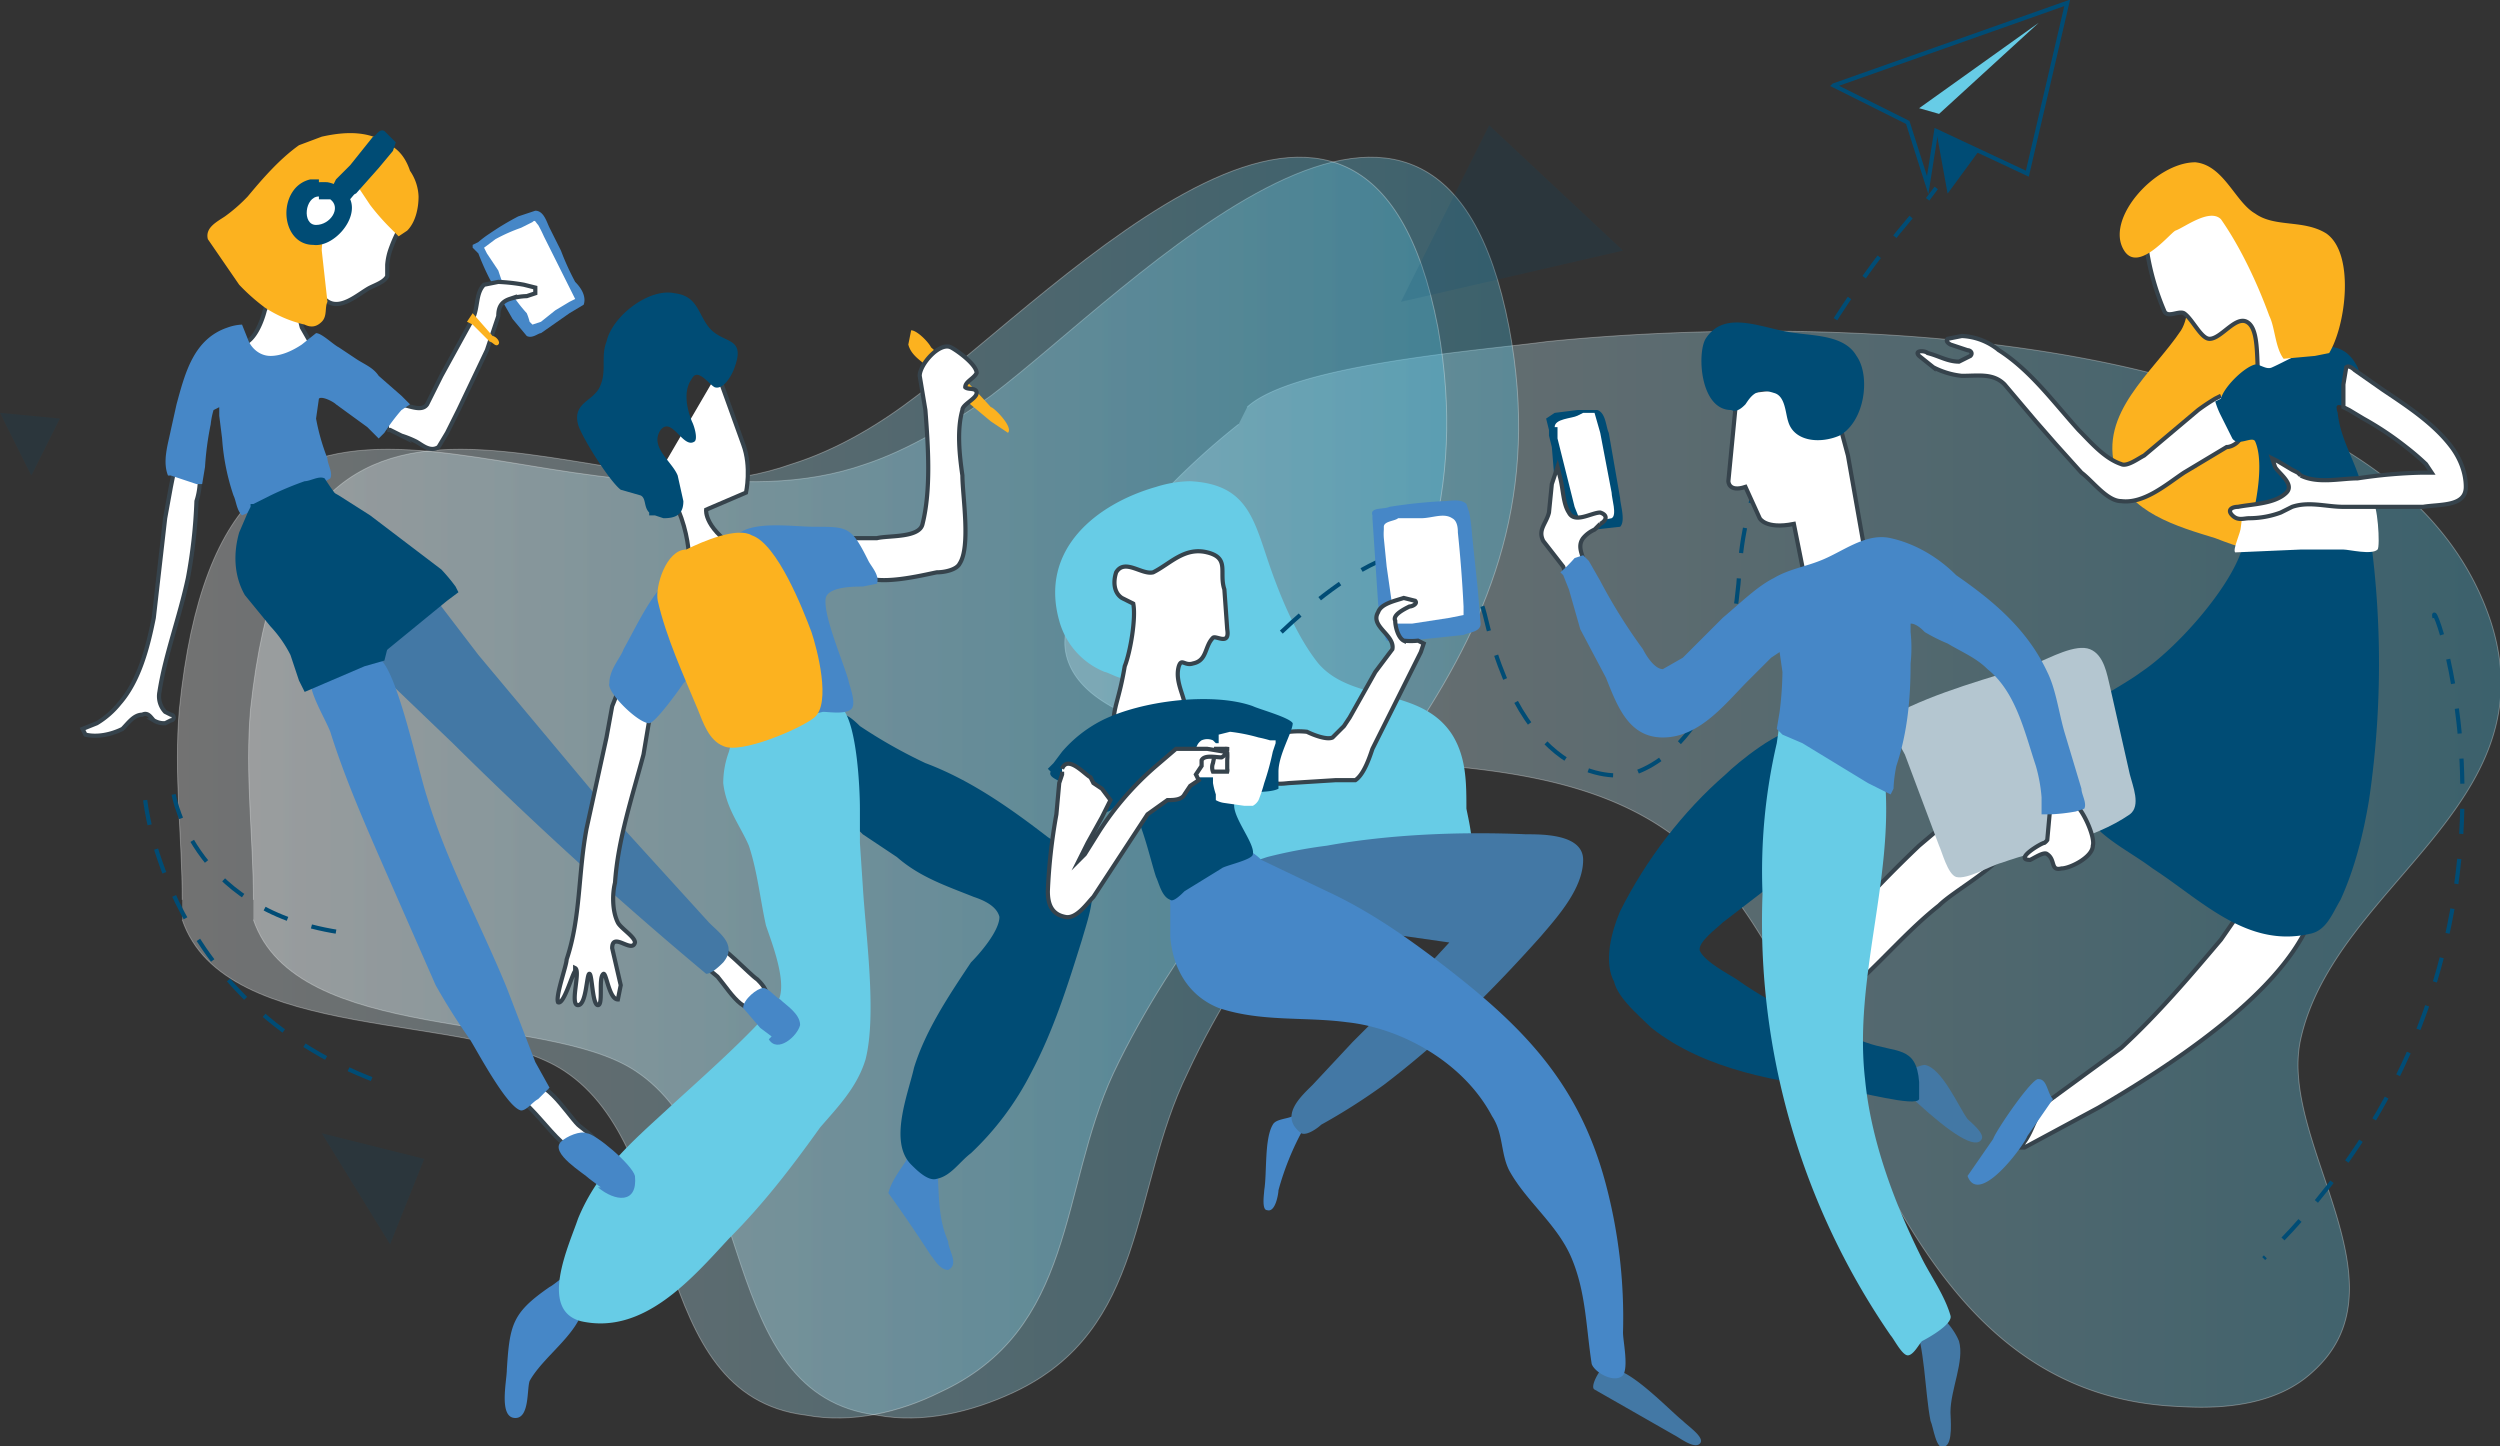 <svg xmlns="http://www.w3.org/2000/svg" xmlns:xlink="http://www.w3.org/1999/xlink" viewBox="0 0 878 508"><rect x="0" y="0" width="878" height="508" fill="#333333" stroke="none"/><defs><linearGradient id="linear-gradient" x1="374.3" x2="878.1" y1="305.4" y2="305.4" gradientUnits="userSpaceOnUse"><stop offset="0" stop-color="#fff"/><stop offset="1" stop-color="#50c8ec"/></linearGradient><linearGradient xlink:href="#linear-gradient" id="linear-gradient-2" x1="87.2" x2="533.1" y1="276.6" y2="276.6"/><linearGradient xlink:href="#linear-gradient" id="linear-gradient-3" x1="62" x2="507.9" y1="276.6" y2="276.6"/><style>.cls-14,.cls-7{stroke-miterlimit:10}.cls-4{fill:#67cce6}.cls-5{fill:#4687c7}.cls-6{fill:#4378a5}.cls-11,.cls-7{fill:#fff}.cls-7{stroke:#36434c}.cls-14,.cls-7{stroke-width:1.47px}.cls-14{fill:none;stroke:#004c75}.cls-10{fill:#004c75}.cls-12{fill:#fcb21f}.cls-14{stroke-dasharray:8.82}</style></defs><g id="Layer_2" data-name="Layer 2"><g id="Layer_1-2" data-name="Layer 1"><path d="M438 143c16-15 83-20 105-23 87-9 297-10 332 99 20 64-55 92-67 146-8 36 39 86 4 117-12 11-30 13-46 12-85-3-108-92-141-154-9-16-19-32-34-44-43-35-110-24-161-35-17-4-54-11-56-34-1-17 19-37 30-49a258 258 0 0 1 31-29" style="fill:url(#linear-gradient);stroke-miterlimit:10;stroke:#fff;stroke-width:.32px;opacity:.31"/><path d="M89 316c0-22-3-44-1-67 17-159 128-55 216-86 15-5 30-14 44-24 49-37 157-154 182-24 22 117-70 169-113 262-20 41-14 90-61 112-15 7-32 11-48 8-57-7-42-93-85-121-32-21-119-9-134-53" style="fill:url(#linear-gradient-2);stroke-miterlimit:10;stroke:#fff;stroke-width:.32px;opacity:.31"/><path d="M64 316c0-22-3-44-1-67 16-159 128-55 215-86 16-5 31-14 44-24 50-37 158-154 183-24 21 117-70 169-114 262-19 41-13 90-61 112-14 7-31 11-47 8-57-7-42-93-85-121-32-21-119-9-134-53" style="fill:url(#linear-gradient-3);stroke-miterlimit:10;stroke:#fff;stroke-width:.32px;opacity:.31"/><path d="M395 238c-1 1-6-2-7-2a27 27 0 0 1-16-18c-7-25 13-41 34-47a42 42 0 0 1 12-2c19 1 22 12 27 27 4 12 10 27 18 37 12 14 36 8 47 25 5 8 5 17 5 26 1 5 3 13 1 17-1 3-6 3-8 4a207 207 0 0 1-28 4c-11 2-23 5-33 2-13-4-24-22-27-35-2-8 2-20-3-27-5-9-15-5-20-11" class="cls-4"/><path d="m457 390-3 2c-2 1-6 1-7 3-3 5-2 17-3 23 0 1-1 7 1 7 3 1 4-6 4-7a98 98 0 0 1 9-22c1-1 5-6 1-6" class="cls-5"/><path d="M563 481c0-2-5 6-3 7l28 16c2 1 7 5 9 3s-4-6-6-8c-5-4-20-20-26-18M439 303l6-2a172 172 0 0 1 21-4c22-4 47-5 70-4 6 0 20 0 20 9 0 10-9 20-15 27-17 19-34 36-55 52a216 216 0 0 1-22 14c-1 1-5 4-7 3-8-6 0-13 4-17l14-15 22-22 12-13-14-2a156 156 0 0 1-44-13c-3-1-16-6-12-12" class="cls-6"/><path d="M412 313h-1a42 42 0 0 0 0 5v11c1 12 7 21 17 25 15 5 30 3 45 5 19 2 41 14 51 33 4 6 3 13 6 19 6 11 17 19 22 31s5 24 7 37c1 3 8 7 11 4 2-3 0-12 0-15a183 183 0 0 0-6-52c-10-38-32-58-61-80-12-9-24-17-37-23l-23-11c-2-2-6-5-10-5-8 1-14 11-20 16" class="cls-5"/><path d="m243 335 3 3 6 5c5 6 11 17 17 7 1-2-2-5-3-6-3-2-12-12-16-13-3-1-4 4-7 4" class="cls-7"/><path d="m123 226 1 1 3 3 8 8 24 23a1411 1411 0 0 0 89 81c2 0 5-3 6-4 5-6-1-10-5-14l-30-33-51-61-13-17c-1-2-2-6-4-6-3-1-6 3-8 5l-19 15" class="cls-6"/><path d="M450 222c19-18 61-52 72-4 15 62 50 54 50 54s35-6 39-73c4-53 47-108 63-126" style="stroke-dasharray:8.93 8.93;fill:none;stroke:#004c75;stroke-width:1.47px;stroke-miterlimit:10"/><path d="m677 70 3-4m-36-36 26 13 7 22 3-19 32 15 14-60-82 29z" style="fill:none;stroke:#004c75;stroke-width:1.47px;stroke-miterlimit:10"/><path d="m684 68 11-15-15-7 4 22z" class="cls-10"/><path d="m716 8-42 30 7 2 35-32z" class="cls-4"/><path d="m610 138-3 31s0 4 6 2l5 11s2 4 12 2l6 30 19-20-6-34-7-26Zm-358-7 9 25c3 8 1 17 1 17l-14 6s-1 7 13 15l-19 7s2-18-11-34" class="cls-7"/><path d="M544 151v2l1 4 1 12 3 13c0 1 0 4 2 5l3-1a25 25 0 0 1 6 0l9-1c2-2 0-8 0-10l-4-23c-1-2-1-7-4-8h-7l-8 1-3 2 1 4" class="cls-10"/><path d="M547 150v4l2 8 4 16 2 5h6l5-1c2-1 0-7 0-9l-4-21-2-7h-4l-2 1c-2 1-8 1-8 4" class="cls-11"/><path d="M770 100c-2 5-1 11-4 16-10 15-29 29-23 49 4 15 22 20 35 24 8 3 16 7 21-3 4-10 1-22 0-33-2-14 2-28-4-41-3-8-10-7-17-10-2-1-5-4-8-2" class="cls-12"/><path d="m757 77 1 4c0 2-5 4-4 7a89 89 0 0 0 6 21c1 3 5 0 7 1 3 2 6 9 9 9 4 0 9-8 13-6 6 3 2 21 6 27 1 2 10-9 11-10 3-3-1-13-1-15-4-14-16-34-27-42-4-3-21-4-21 3m32 241-9 13c-11 13-22 26-35 38l-26 19c-4 4-5 10-8 14a9 9 0 0 0-1 2h1l26-14c24-14 63-39 74-65a2 2 0 0 0 0-1c1-1-9-3-11-4s-10-5-11-4m-9-176-2 1a73 73 0 0 0-6 4l-19 16c-2 1-6 4-8 3-6-2-11-8-15-12-9-10-17-21-28-28a22 22 0 0 0-13-5l-5 1c-1 1 1 2 1 2l6 2c1 0 2 1 1 2l-4 2c-4 0-7-2-11-3-1-1-5-1-3 1l5 4a28 28 0 0 0 10 3c6 0 11-1 15 3l11 13 7 8 9 10c4 3 9 10 14 10 8 1 16-6 22-10l15-9c2 0 5-2 5-4l-2-4-4-9" class="cls-7"/><path d="M778 141a29 29 0 0 0 2 5l4 8c2 3 7-1 8 1 4 9-1 30-5 39-5 14-23 34-35 42-8 6-24 13-27 21-4 9 2 24 8 30 6 8 15 12 23 18 17 11 33 28 55 23 6-1 8-7 11-12 5-11 8-23 10-35a330 330 0 0 0-2-108c-2-10-8-18-9-28-2-6 4 0 7-2 2-2 1-12 0-14-7-14-21-4-30 0-2 1-4-1-6-1-4 1-11 8-12 12" class="cls-10"/><path d="m693 280-1 1-5 5-13 11a467 467 0 0 0-47 52 12 12 0 0 1 2 1c3 1 8 7 11 5 15-10 27-26 41-37 5-5 20-13 24-20 1-2-12-11-12-16" class="cls-7"/><path d="M665 251c15-8 34-13 50-18 5-2 14-7 19-5s6 9 7 13l7 31c1 4 4 11 0 14-13 9-31 12-45 17-4 1-12 6-16 5-3-1-5-9-6-11l-12-32c-1-2-6-10-4-13" style="fill:#b4c6d0"/><path d="M667 381c0-1 0 0 0 0l6 6c12 11 21 17 23 13 1-2-4-6-5-7-3-4-9-18-15-19-2 0-12 4-9 7m5 83c4 8 4 25 6 35 1 2 2 11 5 9 3-1 2-10 2-12 0-8 5-18 3-25-2-5-9-14-14-8" class="cls-6"/><path d="m482 182 2 30a46 46 0 0 0 2 9 8 8 0 0 0 1 4h8l19-2c2-1 6-1 6-4l-1-12-2-19a63 63 0 0 0-1-8l-1-3c-2-2-6-1-8-1a175 175 0 0 0-19 2c-2 1-7 0-6 3" class="cls-5"/><path d="M486 186a20 20 0 0 0 0 3l1 10 2 14 1 6h6l13-2 5-1v-3a482 482 0 0 0-2-26c0-1 0-4-2-5-3-2-7 0-11 0h-8c-1 1-5 1-5 3" class="cls-11"/><path d="M450 257h3a28 28 0 0 1 6 0c2 1 7 3 9 2l4-4 2-3 9-16 6-8c1-5-8-8-5-13 1-3 6-4 9-5l4 1c1 1-1 2-2 2-2 1-6 3-5 5 0 2 1 6 3 7a23 23 0 0 0 5 0l2 1-1 3-4 8-13 26c-1 3-3 9-6 11h-7l-16 1c-1 0-6 1-7-1s1-3 1-5l4-12" class="cls-7"/><path d="M201 447c-2 0-6 4-8 5-13 9-14 13-15 29 0 4-3 17 3 17 5 0 4-10 5-13 5-9 18-17 19-27 1-4 3-11-3-11m119-45a17 17 0 0 0-1 2l-2 4c-2 3-5 7-6 11a555 555 0 0 1 15 22c1 1 3 5 6 5 4-2 0-7 0-10-4-9-3-18-4-28 0-3-3-7-7-6" class="cls-5"/><path d="m298 288 2 2 3 3 12 8c8 7 17 10 27 14 3 1 8 3 9 7 0 5-7 13-10 16-8 12-16 24-20 37-2 9-9 26-1 34 2 2 6 6 9 5 5-1 8-6 12-9a103 103 0 0 0 21-28c8-15 13-31 18-47 2-7 5-15 3-22s-9-10-15-14c-13-10-27-20-43-26a178 178 0 0 1-23-13c-1-1-5-5-7-4-3 0-2 8-2 10-1 8-1 19 4 26" class="cls-10"/><path d="m257 260-1 4a32 32 0 0 0-2 11c1 9 6 15 9 22 3 9 4 19 6 28 2 6 8 21 4 27-10 12-26 26-38 37-13 12-25 22-32 39-3 9-14 32 1 36 22 5 39-15 52-29 12-12 22-25 32-39 6-7 13-14 16-24 4-16 0-44-1-61l-1-15v-12c0-7-1-29-6-35-2-2-6-3-9-4-4-2-7-3-11-1-7 4-12 11-18 16" class="cls-4"/><path d="m182 385 4 4c5 5 10 12 15 15 2 1 8-1 8-3 1-1-5-5-6-6-4-4-13-19-19-13l-3 3" class="cls-7"/><path d="m330 132-4-3c-2-2-6-4-7-8l1-5c2 0 6 4 7 6a283 283 0 0 1 21 21c1 0 8 7 6 9l-6-4-18-15" class="cls-12"/><path d="M166 86v1l2 2a89 89 0 0 0 4 9l8 14 5 6c2 1 4-1 5-1l10-7 5-3c1-3-1-6-3-8a91 91 0 0 1-5-11l-4-8c-1-2-2-6-5-6l-6 2a96 96 0 0 0-10 6 37 37 0 0 0-4 3l-2 1" class="cls-5"/><path d="m177 100-1-2-1-3-4-6-1-2 4-3a60 60 0 0 1 9-4l4-2c1-1 1 0 2 1a45 45 0 0 1 2 4l8 16 2 4 1 2-2 1-5 3-5 4-3 1-1-1a20 20 0 0 0-1-3 52 52 0 0 1-6-8l-2-2" class="cls-11"/><path d="M109 239c0 5 5 13 7 18 5 16 12 32 19 48l18 41a224 224 0 0 0 12 19c2 3 13 24 18 25 2 0 4-3 6-4l4-4-5-9-10-26c-9-22-21-44-28-67-3-9-10-42-16-48-4-4-21 3-25 7" class="cls-5"/><path d="M114 172h1a34 34 0 0 1 4 2l11 7 25 19a65 65 0 0 1 5 6l1 2-4 3-11 9-11 9c-3 1-4-5-4-7l-1-2c-3-10-5-21-9-31l-4-12-2-4v-1" class="cls-10"/><path d="M84 121c5 0 8-8 9-12l2-5 9 3 2 8 4 7c0 2-5 4-6 5-6 3-18 3-20-5m307 133c0-7 2-9 4-21 2-5 4-17 3-22l-4-2c-3-2-3-6-2-9 3-5 9 1 13 0 6-3 11-9 19-7s4 7 6 13l1 14c1 6-4 2-5 3-3 3-2 8-7 9-3 1-4-2-5 1-2 7 5 14 1 18l-13 1c-1 0-9 3-10 2m159-51-1-2-1-3-7-9c-2-4 1-6 2-10l1-10 2-6 1 4c1 4 1 9 3 12 2 4 8 0 11 0 3 1 2 3 0 4a19 19 0 0 1-2 2 11 11 0 0 0-4 3c-3 4 2 8 0 12 0 2-3 5-4 3M61 166l-1 5-2 11-4 35c-2 10-5 22-12 30a30 30 0 0 1-8 7l-5 2 1 2c4 1 9 0 13-2 2-2 4-5 7-5 2-1 3 1 4 2a7 7 0 0 0 4 1l2-1a1 1 0 0 0 0-2l-2-1a8 8 0 0 1-2-7c2-13 7-26 10-40a183 183 0 0 0 3-27c1-3 2-9 0-11s-5-1-8 0m80-86-1 2a50 50 0 0 0-3 7 21 21 0 0 0-1 5v4c-1 2-4 3-6 4-4 2-11 9-16 4s-4-14-3-21a55 55 0 0 1 2-7 35 35 0 0 1 2-7l7-8c8-4 11 6 15 11 1 1 4 3 4 6m-5 72h1l4 2a34 34 0 0 1 5 2c2 1 5 4 8 2l3-5 4-8 10-21 4-12c0-3 1-5 4-6a22 22 0 0 1 6-1l3-1v-2l-4-1a67 67 0 0 0-9-1l-5 1c-3 3-2 8-4 12l-11 20-5 10c-2 3-7 0-10 0-2 1-4 4-4 6a9 9 0 0 0 0 3m81 92-2 5-2 11-7 32c-3 16-2 31-7 46 0 2-4 13-3 15 2 1 5-10 6-11v-1c2 1-2 13 1 13s3-11 4-11 1 11 3 11 0-10 2-11c1 0 2 9 5 9l1-5-3-13c0-6 7 2 8-2 0-2-5-5-6-7-2-4-2-10-1-14 1-15 6-30 10-45l2-12c1-3-8-15-11-10m81-54h10c4-1 15 0 16-5 3-12 2-27 1-40l-2-12c0-4 7-12 11-10 2 1 9 6 9 9-1 2-4 3-4 5 1 1 4 0 4 2s-5 4-5 6c-2 7-1 16 0 23 0 7 3 25-1 31-1 2-5 3-8 3-5 1-21 5-26 1-3-2-2-8-4-12" class="cls-7"/><path d="m125 65 1 1 4 6a80 80 0 0 0 7 8l3 3 3-2c3-3 4-8 4-12a17 17 0 0 0-3-9c-1-3-3-7-7-9-7-5-15-5-24-3l-8 3c-7 5-13 12-18 18a57 57 0 0 1-8 7c-3 2-7 4-6 8l11 16a70 70 0 0 0 9 8 43 43 0 0 0 14 6c2 1 4 1 6-1s1-5 2-7l-2-18c0-8 6-16 11-22m622 22c5 8 16-6 18-7 3-1 12-8 16-4 7 10 13 23 17 34 2 4 2 11 5 15l11-1 5-1c6-10 9-35-1-42-8-5-18-2-25-7-7-4-11-17-21-18-14 0-32 20-25 31" class="cls-12"/><path d="M228 181h2l3 1c4 0 7-1 7-6l-2-9c-2-5-10-10-6-16 4-5 8 7 12 4 1-1 0-5-1-7-2-5-3-11 0-15 2-4 6 2 8 3 3 1 6-4 7-7 4-11-4-8-9-14-4-5-4-11-12-12-9-2-22 8-24 17-2 5 0 10-2 15-2 6-10 6-8 14 1 4 11 20 15 23l7 2c2 1 1 4 3 6m380-36c-11 0-12-20-9-25 7-11 21-3 32-2 7 1 17 1 21 8 5 7 3 23-6 28-7 3-16 2-18-5-1-3-1-9-5-10-6-2-8 1-10 4-1 1-3 3-5 2M368 270l2-2 3-4a46 46 0 0 1 14-11c14-7 39-10 53-5 2 1 13 4 14 6 0 3-5 11-5 17v6c-4 2-12 0-15 4s7 15 6 19c0 2-10 4-11 5l-13 8c-1 1-4 4-5 3-3-1-4-6-5-8-2-6-5-20-9-25-4-4-6 3-9 2l-15-10c-1-1-5-2-4-4" class="cls-10"/><path d="m60 167 3 1 6 2h2l1-6a107 107 0 0 1 2-15 27 27 0 0 1 1-5l2-1v3l1 8a79 79 0 0 0 4 20c1 2 1 5 3 7a333 333 0 0 1 26-10l5-3c1-2-1-5-1-7a75 75 0 0 1-4-14l1-7c1-1 5 1 6 2l11 8 4 4 2-2a69 69 0 0 1 6-8l3-2-3-3-8-7c-2-3-5-4-8-6l-6-4c-2-1-6-5-8-5l-5 4c-3 2-7 4-11 4s-7-3-8-6l-2-5a17 17 0 0 0-5 1c-12 4-15 16-18 27l-2 9c-1 5-3 11-1 16m176 36c-7 7-11 16-16 25-1 3-5 7-5 12-1 3 10 14 14 14 2 0 10-11 12-14l4-4 3 5c1 4 4 9 8 11 6 5 26 0 34-2 2 0 8 1 10-1s-1-9-1-10c-2-7-9-23-8-29 1-4 10-4 13-4l5-1c1-3-2-6-3-8-6-12-7-12-19-12-7 0-20-2-26 2-3 2-1 6-4 8l-20 9" class="cls-5"/><path d="M112 63h-3a10 10 0 0 0-6 4c-5 7-2 19 7 19 7 1 16-9 13-16a11 11 0 0 0-8-6 27 27 0 0 0-3 0" class="cls-10"/><path d="M112 69c-5 0-6 10-1 10s9-6 5-9h-4" class="cls-11"/><path d="m116 66 1-1 1-2 5-5 8-10c1 0 2-3 4-2l4 4-1 3-5 6-8 9c-1 0-2 3-4 3l-2-2-3-3" class="cls-10"/><path d="m165 114-1-1 2 1 6 6c1 0 2 2 3 1s-1-3-2-3l-7-8-2 3m77 80c-7 0-11 13-10 18 3 13 9 26 14 38 2 5 4 11 9 13 6 3 27-6 32-10 6-5 1-24-1-30-3-8-12-31-21-34-5-3-17 2-23 5" class="cls-12"/><path d="M212 417h-1l-4-3c-2-2-14-9-10-13 2-2 7-4 9-3 3 0 16 11 17 15 1 10-7 9-13 4m61-53-4-3-6-7c0-3 5-7 7-7s4 3 6 4c2 2 7 5 7 9-1 4-8 10-11 5" class="cls-5"/><path d="m427 261-1-1a5 5 0 0 0-4 0c-3 2-2 6-2 9l1 4h5v2a26 26 0 0 0 1 4v2a8 8 0 0 0 3 1l7 1h3a5 5 0 0 0 2-2 52 52 0 0 0 2-6 94 94 0 0 0 3-11l1-3v-1h-2a42 42 0 0 0-4-1 62 62 0 0 0-10-2l-4 1v3" class="cls-11"/><path d="M431 263c0 1 0 0 0 0a4 4 0 0 0-1 0h-3l-1 5a4 4 0 0 0 0 3h5a2 2 0 0 0 0-1v-3a19 19 0 0 0 0-3" class="cls-7"/><path d="M373 271v1l-1 3-1 11a197 197 0 0 0-3 27c0 4 1 8 6 9 4 1 8-5 10-7l19-29 7-5c2 0 5 0 6-2l2-3 3-2-1-2 2-3v-2c1-2 5-1 7-1 0 0 2-1 1-2l-6-1h-11l-7 6a106 106 0 0 0-20 23l-5 8-2 2 1-2 2-4 5-9 3-6-3-4-3-2-1-2c-2-1-8-8-10-3" class="cls-7"/><path d="m785 194 23-1h15c2 0 10 2 12 0 1-1 0-17-2-17-4-2-28 1-35 1h-10l-1 8c0 2-3 8-2 9" class="cls-11"/><path d="m808 167-1-1-2-1-5-3-2-1 1 3c1 2 7 6 4 9-4 4-12 4-17 5-2 0-4 1-2 3s4 1 6 1a32 32 0 0 0 11-2l4-2c6-2 12 0 18 0h28c6-1 15 0 15-7 0-5-2-10-5-14-6-8-15-14-24-20l-10-7s-2-2-3-1l-1 6v8l2 1 5 3a110 110 0 0 1 15 10 87 87 0 0 1 7 6l2 3h-4a173 173 0 0 0-22 2c-6 0-14 2-20-1" class="cls-7"/><path d="M567 345c-4-7-1-18 2-25 9-18 22-35 37-48 4-4 20-17 25-15 3 2 2 18 1 20 0 5 2 24-1 27l-26 20c-2 2-9 7-8 10 2 4 10 8 13 10 14 10 29 16 45 22 11 4 18 1 19 14v6c-1 3-22-3-26-3-23-3-49-7-68-22-4-4-15-13-13-19" class="cls-10"/><path d="m625 254-1 7a199 199 0 0 0-5 53 256 256 0 0 0 45 155c1 1 4 7 6 7s4-4 5-5c2-1 11-6 10-9-2-7-7-14-10-20-10-20-18-42-20-63-4-35 10-70 7-105 0-3-24-15-28-17-2-1-7-5-9-3" class="cls-4"/><path d="m720 284-1 11a4 4 0 0 1-1 1c-1 0-11 6-5 6 2-1 5-3 6-2 3 2 1 6 5 5 3 0 11-4 11-8 1-3-4-14-7-15-2-1-6 1-8 2" class="cls-7"/><path d="m548 201 1 1 2 5 4 14 9 17c4 10 8 21 20 21 13 0 22-12 30-20l8-8 3-2 1 7a122 122 0 0 1-1 14l-1 6 2 2 7 3 23 14 6 3 2 1 1-2a49 49 0 0 1 1-8c4-12 5-24 5-36a52 52 0 0 0 0-11v-3c2 0 4 2 5 3a63 63 0 0 0 8 4c5 3 10 5 14 9 10 8 13 22 17 34a56 56 0 0 1 2 11v6h3a64 64 0 0 0 9-1l3-1c1-2-1-5-1-7l-6-20c-2-7-3-15-6-21-7-15-19-25-32-34-6-6-14-11-23-13s-17 5-25 8c-5 2-11 3-16 6-6 3-12 9-18 14l-14 14-7 4c-3 0-6-5-7-7a191 191 0 0 1-15-24l-4-7-2-2-3 1a50 50 0 0 1-5 5m173 185c-2-2-2-7-5-7-2-1-15 18-16 21l-9 13c4 11 20-11 21-14" class="cls-5"/><path d="M51 281s7 73 85 100" class="cls-14"/><path d="M61 279s7 43 63 49m731-111c-3-15 49 119-60 225" class="cls-14"/><path d="m523 44-31 62 78-18-47-44zM113 398l24 39 12-30-36-9zM0 145l11 22 10-20-21-2z" style="opacity:.15;fill:#004c75"/><path d="M88 177v1l-1 2-3 7c-2 7-2 15 2 22l9 11a43 43 0 0 1 7 10l3 9 2 4 7-3 14-6 7-2 1-4a115 115 0 0 0-1-12 104 104 0 0 0-14-38l-5-7-2-3c-2-1-5 1-7 1a116 116 0 0 0-12 5l-6 3" class="cls-10"/></g></g></svg>